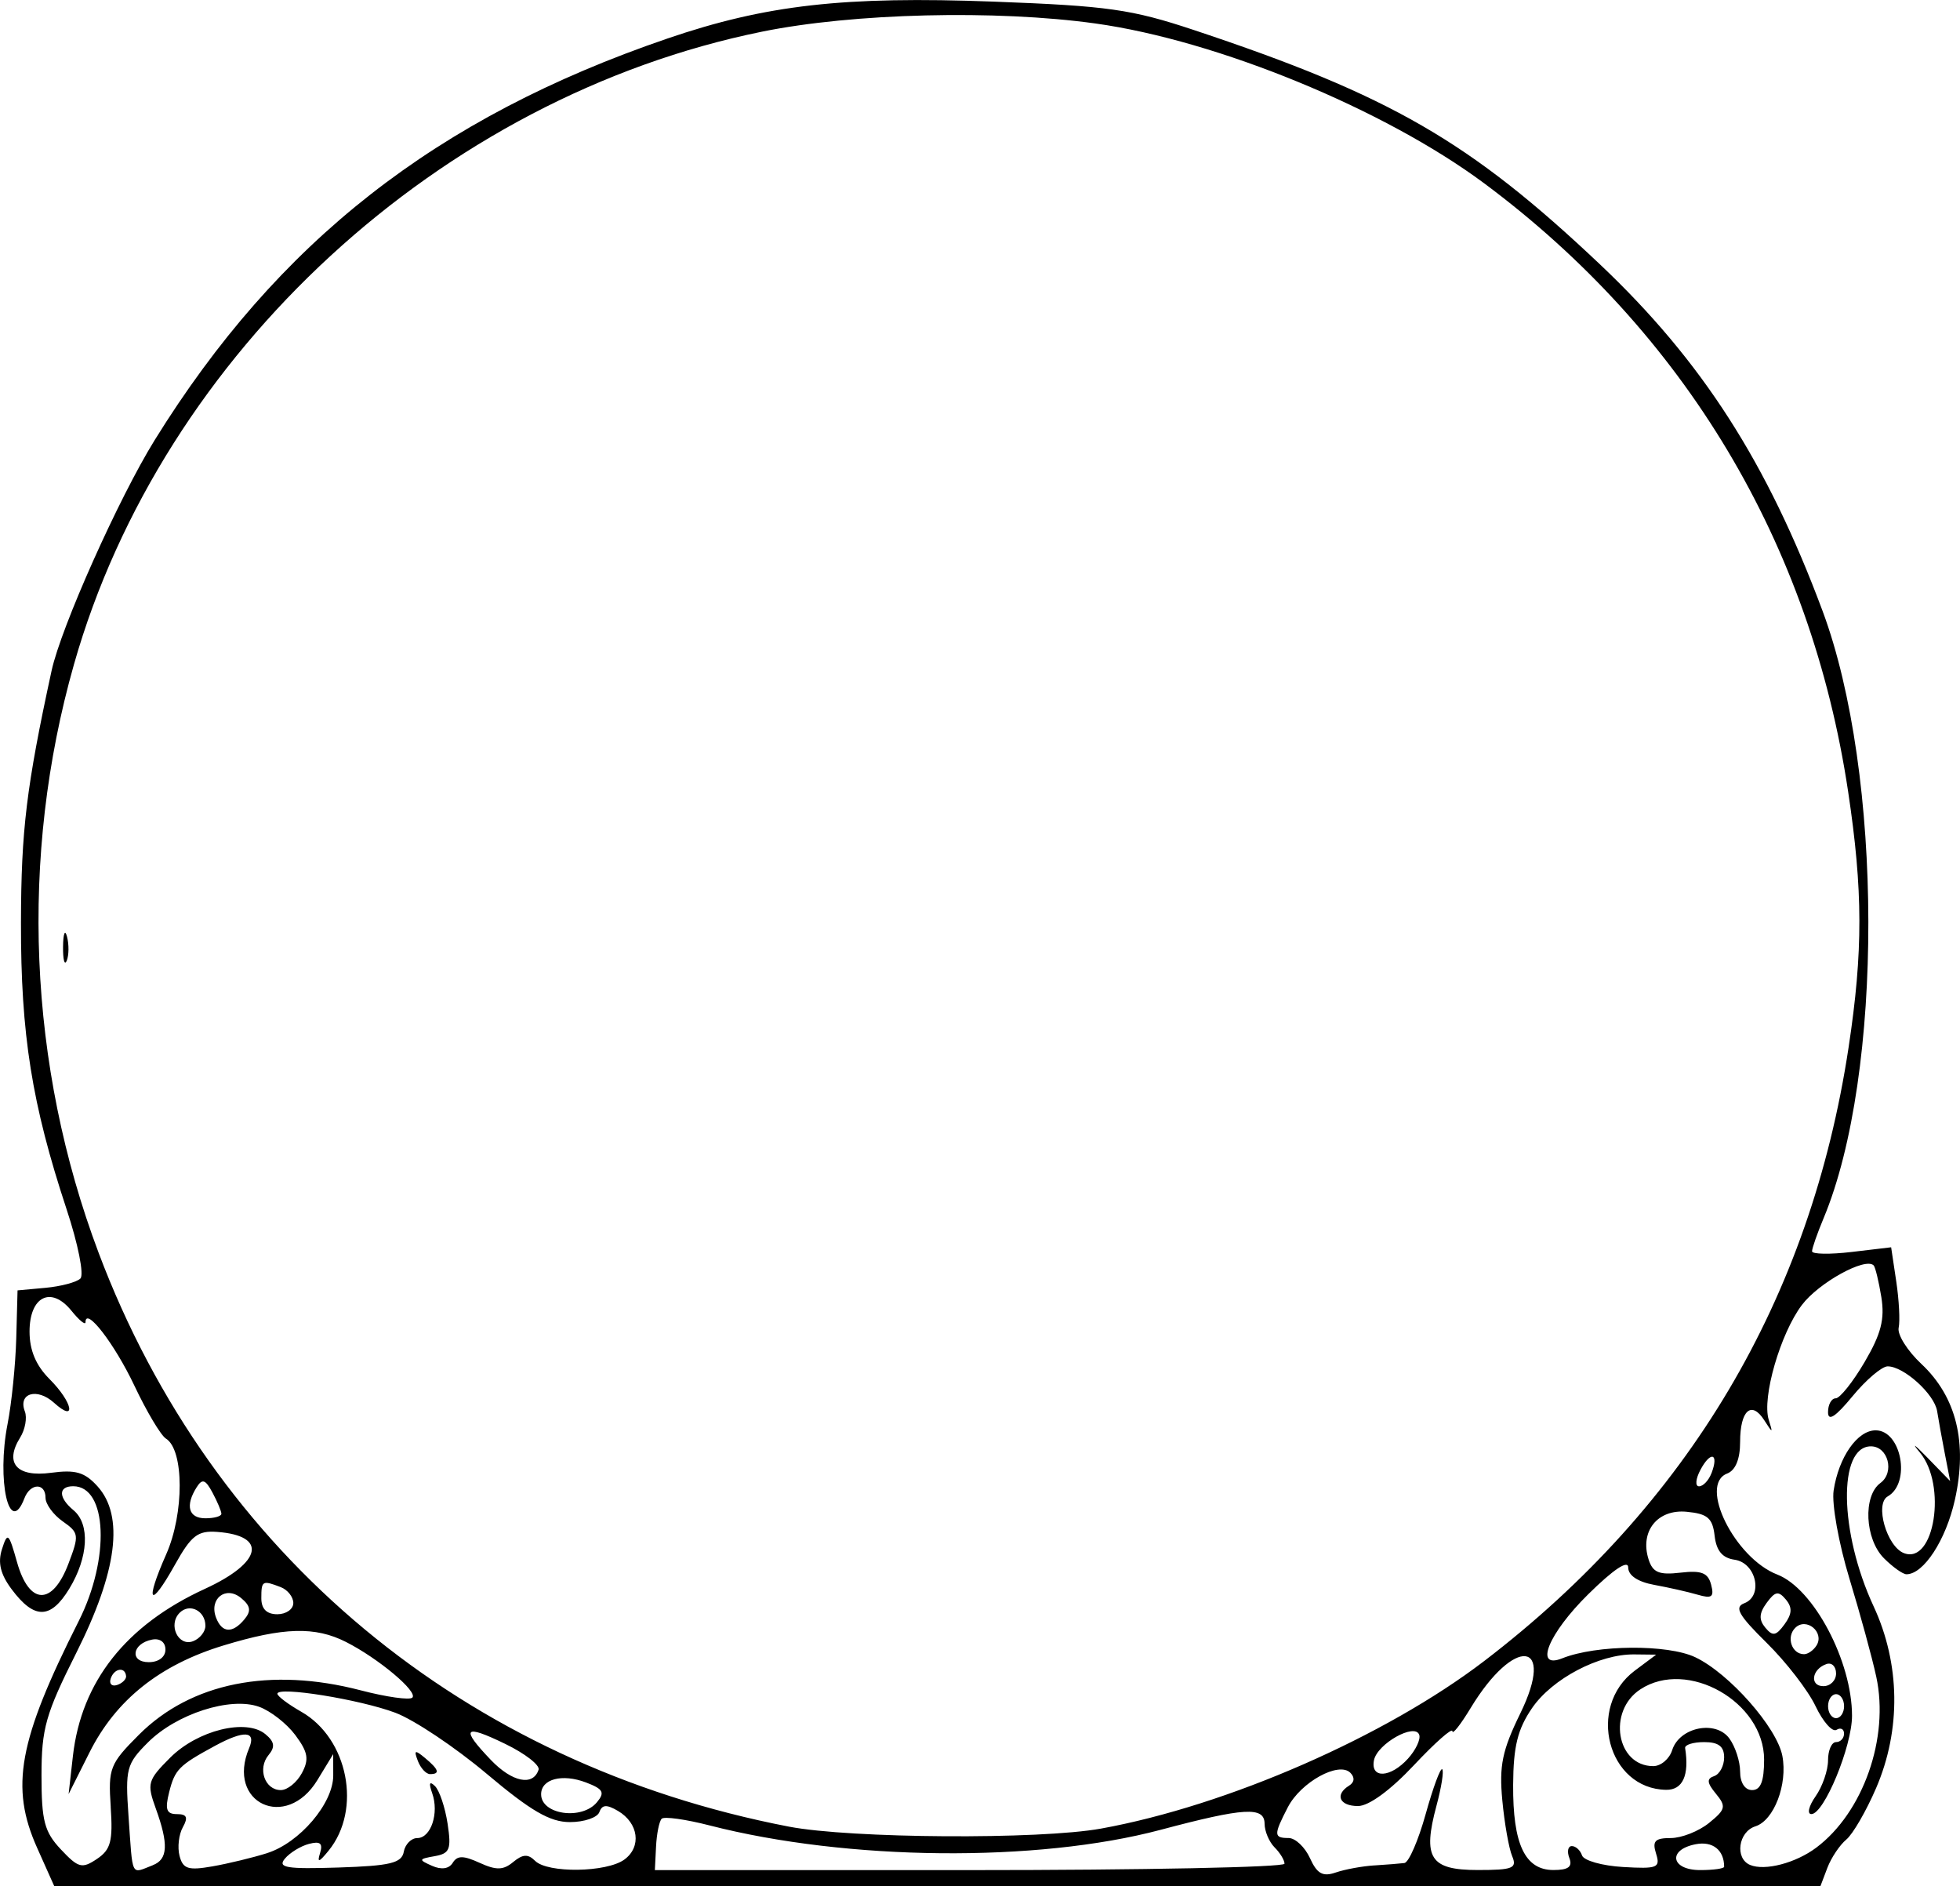 <?xml version="1.0" encoding="UTF-8" standalone="no"?>
<!-- Created with Inkscape (http://www.inkscape.org/) -->

<svg
   width="64.876mm"
   height="62.411mm"
   viewBox="0 0 64.876 62.411"
   version="1.1"
   id="svg5"
   inkscape:version="1.1 (c4e8f9ed74, 2021-05-24)"
   sodipodi:docname="frame28.svg"
   xmlns:inkscape="http://www.inkscape.org/namespaces/inkscape"
   xmlns:sodipodi="http://sodipodi.sourceforge.net/DTD/sodipodi-0.dtd"
   xmlns="http://www.w3.org/2000/svg"
   xmlns:svg="http://www.w3.org/2000/svg">
  <sodipodi:namedview
     id="namedview7"
     pagecolor="#ffffff"
     bordercolor="#666666"
     borderopacity="1.0"
     inkscape:pageshadow="2"
     inkscape:pageopacity="0.0"
     inkscape:pagecheckerboard="0"
     inkscape:document-units="mm"
     showgrid="false"
     inkscape:zoom="0.94615212"
     inkscape:cx="-299.63469"
     inkscape:cy="199.228"
     inkscape:window-width="2506"
     inkscape:window-height="1403"
     inkscape:window-x="1974"
     inkscape:window-y="0"
     inkscape:window-maximized="1"
     inkscape:current-layer="layer1" />
  <defs
     id="defs2" />
  <g
     inkscape:label="Layer 1"
     inkscape:groupmode="layer"
     id="layer1"
     transform="translate(-106.815,-87.221)">
    <path
       style="fill:#000000;stroke-width:0.265"
       d="m 108.047,148.376 c -0.905,-2.015 -0.623,-3.555 1.374,-7.512 1.043,-2.067 0.946,-4.461 -0.182,-4.461 -0.5,0 -0.496,0.375 0.009,0.794 0.553,0.459 0.493,1.558 -0.14,2.598 -0.62,1.017 -1.159,1.021 -1.91,0.014 -0.369,-0.495 -0.461,-0.877 -0.318,-1.323 0.185,-0.579 0.224,-0.545 0.499,0.431 0.402,1.425 1.169,1.449 1.7,0.053 0.362,-0.951 0.352,-1.026 -0.187,-1.404 -0.313,-0.22 -0.57,-0.571 -0.57,-0.781 0,-0.503 -0.504,-0.492 -0.698,0.015 -0.499,1.301 -0.926,-0.581 -0.558,-2.46 0.134,-0.684 0.263,-1.958 0.287,-2.831 l 0.043,-1.587 0.926,-0.085 c 0.509,-0.047 1.029,-0.185 1.154,-0.307 0.127,-0.124 -0.076,-1.142 -0.458,-2.296 -1.149,-3.477 -1.516,-5.779 -1.509,-9.482 0.006,-3.063 0.18,-4.494 1.013,-8.334 0.313,-1.442 2.222,-5.712 3.411,-7.63 4.075,-6.572 9.312,-10.673 16.971,-13.291 3.265,-1.116 5.852,-1.408 10.805,-1.222 3.776,0.142 4.558,0.253 6.621,0.939 6.507,2.164 9.14,3.684 13.454,7.765 3.368,3.187 5.526,6.546 7.356,11.454 2.009,5.386 2.026,15.339 0.035,20.104 -0.21,0.502 -0.381,0.993 -0.381,1.091 0,0.098 0.589,0.108 1.309,0.023 l 1.309,-0.155 0.169,1.128 c 0.093,0.62 0.129,1.311 0.08,1.536 -0.049,0.224 0.288,0.761 0.748,1.192 1.163,1.089 1.537,2.606 1.112,4.505 -0.297,1.329 -1.034,2.459 -1.602,2.459 -0.118,0 -0.453,-0.238 -0.744,-0.529 -0.633,-0.633 -0.701,-2.065 -0.118,-2.491 0.479,-0.35 0.256,-1.213 -0.314,-1.213 -1.096,0 -1.049,2.846 0.088,5.292 0.884,1.903 0.915,4.085 0.084,6.016 -0.326,0.757 -0.77,1.524 -0.987,1.704 -0.217,0.18 -0.499,0.601 -0.626,0.934 l -0.23,0.606 h -29.231 -29.231 z m 44.262,0.575 c 0.4,-0.025 0.846,-0.061 0.991,-0.079 0.145,-0.018 0.462,-0.748 0.705,-1.621 0.243,-0.873 0.489,-1.54 0.548,-1.482 0.058,0.058 -0.027,0.6 -0.19,1.204 -0.466,1.732 -0.211,2.13 1.365,2.13 1.168,0 1.309,-0.058 1.138,-0.463 -0.107,-0.255 -0.254,-1.087 -0.325,-1.849 -0.107,-1.141 -0.002,-1.648 0.594,-2.867 1.186,-2.424 -0.194,-2.573 -1.644,-0.178 -0.33,0.545 -0.601,0.889 -0.602,0.763 -8e-4,-0.126 -0.573,0.38 -1.272,1.124 -0.781,0.832 -1.494,1.353 -1.852,1.353 -0.615,0 -0.778,-0.376 -0.294,-0.676 0.178,-0.11 0.194,-0.272 0.04,-0.425 -0.383,-0.383 -1.638,0.309 -2.068,1.139 -0.474,0.916 -0.471,1.02 0.025,1.02 0.221,0 0.539,0.299 0.706,0.665 0.236,0.519 0.424,0.624 0.854,0.476 0.303,-0.104 0.879,-0.21 1.279,-0.235 z m -41.829,-1.94 c -0.086,-1.277 -0.029,-1.421 0.933,-2.384 1.723,-1.723 4.352,-2.249 7.342,-1.47 0.852,0.222 1.621,0.33 1.709,0.241 0.192,-0.194 -1.118,-1.294 -2.195,-1.841 -1.022,-0.519 -2.068,-0.49 -4.056,0.115 -2.111,0.642 -3.563,1.801 -4.435,3.539 l -0.692,1.379 0.142,-1.258 c 0.279,-2.464 1.755,-4.334 4.369,-5.533 1.896,-0.87 2.086,-1.761 0.403,-1.885 -0.64,-0.047 -0.854,0.119 -1.394,1.085 -0.831,1.487 -1.007,1.277 -0.289,-0.345 0.598,-1.351 0.593,-3.455 -0.009,-3.827 -0.167,-0.103 -0.638,-0.892 -1.045,-1.753 -0.654,-1.382 -1.618,-2.632 -1.618,-2.097 0,0.107 -0.209,-0.065 -0.465,-0.381 -0.673,-0.831 -1.387,-0.476 -1.387,0.689 0,0.618 0.212,1.122 0.661,1.571 0.773,0.773 0.905,1.469 0.149,0.785 -0.561,-0.508 -1.198,-0.319 -0.965,0.287 0.08,0.209 0.01,0.598 -0.156,0.864 -0.528,0.846 -0.114,1.319 1.023,1.166 0.812,-0.109 1.114,-0.021 1.538,0.448 0.887,0.981 0.654,2.811 -0.704,5.514 -1.013,2.017 -1.15,2.499 -1.15,4.054 0,1.504 0.095,1.866 0.642,2.448 0.577,0.614 0.698,0.646 1.191,0.316 0.46,-0.308 0.534,-0.587 0.457,-1.727 z m 1.392,1.932 c 0.501,-0.192 0.528,-0.691 0.099,-1.877 -0.3,-0.828 -0.269,-0.935 0.476,-1.68 0.909,-0.909 2.517,-1.306 3.152,-0.779 0.304,0.252 0.33,0.421 0.105,0.692 -0.372,0.448 -0.123,1.159 0.406,1.159 0.218,0 0.531,-0.253 0.697,-0.562 0.245,-0.457 0.204,-0.692 -0.216,-1.257 -0.284,-0.382 -0.826,-0.805 -1.204,-0.939 -0.95,-0.338 -2.729,0.234 -3.678,1.183 -0.708,0.708 -0.75,0.869 -0.641,2.424 0.147,2.087 0.065,1.921 0.805,1.637 z m 3.783,-0.399 c 1.077,-0.34 2.192,-1.648 2.19,-2.569 l -9.8e-4,-0.707 -0.524,0.86 c -1.032,1.693 -3.028,0.759 -2.259,-1.058 0.243,-0.573 -0.162,-0.601 -1.131,-0.076 -1.194,0.647 -1.327,0.782 -1.516,1.534 -0.144,0.572 -0.089,0.725 0.257,0.725 0.329,0 0.378,0.108 0.196,0.434 -0.134,0.239 -0.183,0.666 -0.109,0.949 0.113,0.432 0.287,0.487 1.09,0.346 0.525,-0.092 1.338,-0.289 1.807,-0.437 z m 4.524,-0.045 c 0.048,-0.249 0.249,-0.453 0.447,-0.453 0.453,0 0.728,-0.826 0.495,-1.484 -0.12,-0.338 -0.09,-0.414 0.092,-0.236 0.148,0.146 0.335,0.704 0.417,1.241 0.129,0.852 0.074,0.989 -0.429,1.078 -0.533,0.094 -0.539,0.118 -0.086,0.319 0.31,0.138 0.562,0.101 0.685,-0.099 0.152,-0.246 0.351,-0.246 0.891,2.7e-4 0.552,0.251 0.782,0.246 1.112,-0.028 0.315,-0.261 0.49,-0.271 0.722,-0.039 0.416,0.416 2.369,0.388 2.957,-0.042 0.574,-0.42 0.471,-1.206 -0.211,-1.608 -0.375,-0.221 -0.527,-0.212 -0.617,0.038 -0.066,0.182 -0.505,0.331 -0.975,0.331 -0.66,0 -1.289,-0.365 -2.754,-1.598 -1.044,-0.879 -2.406,-1.789 -3.026,-2.021 -1.177,-0.442 -3.906,-0.881 -3.903,-0.628 9.2e-4,0.08 0.357,0.348 0.792,0.596 1.55,0.882 2.012,3.237 0.902,4.598 -0.319,0.391 -0.384,0.409 -0.281,0.076 0.099,-0.321 0.005,-0.399 -0.367,-0.302 -0.275,0.072 -0.635,0.292 -0.799,0.49 -0.247,0.298 0.055,0.348 1.776,0.292 1.714,-0.056 2.089,-0.146 2.161,-0.52 z m 0.468,-3.004 c -0.139,-0.363 -0.101,-0.38 0.236,-0.1 0.459,0.381 0.507,0.534 0.167,0.534 -0.13,0 -0.311,-0.195 -0.403,-0.434 z m 28.685,3.398 c 0,-0.116 -0.147,-0.359 -0.328,-0.539 -0.18,-0.18 -0.329,-0.531 -0.331,-0.781 -0.004,-0.577 -0.665,-0.539 -3.443,0.2 -4.093,1.087 -10.371,1.026 -14.929,-0.146 -0.79,-0.203 -1.502,-0.302 -1.584,-0.221 -0.082,0.082 -0.166,0.497 -0.187,0.924 l -0.039,0.776 H 138.912 c 5.731,0 10.42,-0.095 10.42,-0.212 z m 9.429,-0.185 c -0.084,-0.218 -0.047,-0.397 0.082,-0.397 0.129,0 0.281,0.139 0.337,0.309 0.057,0.17 0.668,0.343 1.359,0.383 1.139,0.067 1.24,0.026 1.092,-0.442 -0.132,-0.416 -0.038,-0.516 0.486,-0.516 0.357,0 0.927,-0.224 1.266,-0.499 0.552,-0.447 0.576,-0.547 0.228,-0.969 -0.297,-0.36 -0.311,-0.496 -0.058,-0.582 0.182,-0.061 0.331,-0.34 0.331,-0.618 0,-0.365 -0.186,-0.507 -0.661,-0.507 -0.364,0 -0.647,0.089 -0.63,0.198 0.142,0.901 -0.079,1.388 -0.627,1.381 -1.933,-0.027 -2.648,-2.742 -1.039,-3.944 l 0.708,-0.529 -0.726,-0.008 c -1.162,-0.013 -2.715,0.802 -3.382,1.775 -0.478,0.698 -0.619,1.268 -0.627,2.535 -0.013,1.969 0.391,2.825 1.333,2.825 0.496,0 0.639,-0.107 0.528,-0.397 z m 5.123,0.286 c 0,-0.552 -0.379,-0.853 -0.939,-0.745 -0.942,0.18 -0.827,0.856 0.146,0.856 0.437,0 0.794,-0.05 0.794,-0.111 z m 3.049,-0.631 c 1.555,-1.166 2.422,-3.635 1.987,-5.653 -0.136,-0.631 -0.537,-2.095 -0.89,-3.254 -0.353,-1.159 -0.588,-2.469 -0.522,-2.91 0.167,-1.106 0.786,-1.993 1.391,-1.993 0.856,0 1.175,1.745 0.399,2.187 -0.435,0.248 -0.03,1.659 0.538,1.877 1.01,0.388 1.427,-2.259 0.525,-3.333 -0.288,-0.343 -0.18,-0.271 0.24,0.161 l 0.764,0.786 -0.176,-0.905 c -0.097,-0.498 -0.211,-1.131 -0.255,-1.408 -0.089,-0.564 -1.103,-1.482 -1.637,-1.482 -0.192,0 -0.714,0.444 -1.161,0.986 -0.566,0.687 -0.813,0.848 -0.813,0.529 0,-0.251 0.114,-0.457 0.253,-0.457 0.139,0 0.571,-0.541 0.959,-1.203 0.546,-0.931 0.67,-1.417 0.552,-2.149 -0.085,-0.52 -0.199,-0.991 -0.254,-1.047 -0.278,-0.278 -1.819,0.573 -2.376,1.311 -0.713,0.945 -1.326,3.066 -1.097,3.797 0.143,0.456 0.135,0.457 -0.15,0.013 -0.423,-0.659 -0.797,-0.321 -0.797,0.72 0,0.57 -0.152,0.94 -0.429,1.047 -0.955,0.367 0.252,2.799 1.66,3.343 1.202,0.465 2.473,2.867 2.473,4.673 0,1.013 -0.926,3.253 -1.345,3.253 -0.15,0 -0.088,-0.265 0.139,-0.588 0.227,-0.323 0.412,-0.859 0.412,-1.191 0,-0.331 0.119,-0.603 0.265,-0.603 0.146,0 0.265,-0.126 0.265,-0.28 0,-0.154 -0.112,-0.211 -0.249,-0.126 -0.137,0.085 -0.45,-0.268 -0.695,-0.785 -0.245,-0.516 -0.971,-1.457 -1.614,-2.09 -0.936,-0.922 -1.083,-1.184 -0.742,-1.315 0.635,-0.244 0.39,-1.338 -0.323,-1.439 -0.406,-0.058 -0.604,-0.296 -0.661,-0.794 -0.068,-0.585 -0.232,-0.726 -0.924,-0.793 -0.965,-0.093 -1.557,0.645 -1.263,1.573 0.139,0.438 0.346,0.525 1.057,0.442 0.695,-0.081 0.911,0.004 1.014,0.397 0.107,0.41 0.026,0.47 -0.447,0.332 -0.318,-0.093 -0.964,-0.239 -1.437,-0.325 -0.542,-0.099 -0.86,-0.311 -0.86,-0.575 0,-0.264 -0.49,0.064 -1.323,0.885 -1.321,1.301 -1.807,2.499 -0.86,2.12 1.128,-0.451 3.487,-0.47 4.403,-0.035 1.121,0.532 2.702,2.323 2.882,3.264 0.18,0.942 -0.277,2.136 -0.892,2.331 -0.567,0.18 -0.688,1.063 -0.176,1.278 0.489,0.205 1.508,-0.061 2.19,-0.572 z m -23.674,-0.631 c 4.182,-0.758 9.414,-3.046 12.687,-5.548 6.751,-5.162 10.798,-11.978 12.058,-20.308 0.48,-3.169 0.476,-5.19 -0.017,-8.467 -1.233,-8.21 -5.406,-15.181 -12.042,-20.119 -3.298,-2.454 -8.836,-4.731 -12.872,-5.292 -3.295,-0.458 -8.014,-0.343 -11.031,0.27 -10.638,2.161 -19.853,10.634 -22.78,20.943 -1.807,6.364 -1.518,13.263 0.815,19.461 3.756,9.979 12.112,16.926 22.85,18.995 2.046,0.394 8.296,0.434 10.332,0.065 z m -34.357,-29.187 c 0.005,-0.437 0.065,-0.583 0.132,-0.326 0.067,0.257 0.063,0.615 -0.01,0.794 -0.072,0.179 -0.127,-0.032 -0.122,-0.468 z m 17.672,28.315 c 0.27,-0.325 0.208,-0.437 -0.362,-0.654 -0.788,-0.3 -1.486,-0.116 -1.486,0.391 0,0.674 1.348,0.866 1.848,0.263 z m 38.633,-1.41 c 0,-1.909 -2.535,-3.349 -4.096,-2.326 -1.098,0.719 -0.792,2.541 0.427,2.541 0.252,0 0.534,-0.238 0.626,-0.529 0.241,-0.761 1.441,-1.005 1.893,-0.386 0.196,0.268 0.356,0.761 0.356,1.097 0,0.367 0.159,0.611 0.397,0.611 0.283,0 0.397,-0.288 0.397,-1.009 z m -40.565,0.336 c 0.051,-0.152 -0.446,-0.537 -1.103,-0.856 -1.372,-0.667 -1.493,-0.531 -0.476,0.531 0.703,0.734 1.395,0.877 1.578,0.325 z m 28.778,-0.37 c 0.256,-0.283 0.423,-0.636 0.372,-0.786 -0.14,-0.409 -1.394,0.297 -1.499,0.843 -0.119,0.616 0.549,0.582 1.128,-0.058 z m 14.434,-1.735 c 0,-0.218 -0.119,-0.397 -0.265,-0.397 -0.146,0 -0.265,0.179 -0.265,0.397 0,0.218 0.119,0.397 0.265,0.397 0.146,0 0.265,-0.179 0.265,-0.397 z m -56.866,-0.999 c -0.033,-0.316 -0.396,-0.255 -0.509,0.086 -0.058,0.175 0.037,0.27 0.212,0.212 0.175,-0.058 0.309,-0.192 0.298,-0.298 z m 56.601,-0.082 c 0,-0.23 -0.141,-0.372 -0.314,-0.314 -0.491,0.164 -0.572,0.733 -0.105,0.733 0.23,0 0.419,-0.189 0.419,-0.419 z m -55.298,-0.791 c 0,-0.246 -0.18,-0.381 -0.441,-0.331 -0.664,0.129 -0.755,0.747 -0.11,0.747 0.325,0 0.551,-0.171 0.551,-0.416 z m 54.651,-0.136 c 0.273,-0.441 -0.341,-0.947 -0.706,-0.582 -0.305,0.305 -0.114,0.87 0.294,0.87 0.128,0 0.313,-0.129 0.411,-0.288 z m -53.328,-0.651 c 0,-0.497 -0.522,-0.762 -0.852,-0.432 -0.395,0.395 -0.048,1.13 0.445,0.941 0.224,-0.086 0.407,-0.315 0.407,-0.509 z m 52.313,-0.87 c -0.243,-0.293 -0.355,-0.274 -0.635,0.11 -0.252,0.345 -0.264,0.557 -0.045,0.821 0.243,0.293 0.355,0.274 0.635,-0.11 0.252,-0.345 0.264,-0.557 0.045,-0.821 z m -51.02,0.654 c 0.229,-0.276 0.202,-0.443 -0.111,-0.703 -0.506,-0.42 -1.07,0.023 -0.829,0.65 0.196,0.511 0.544,0.53 0.94,0.053 z m 1.617,-0.536 c 0,-0.203 -0.188,-0.441 -0.419,-0.529 -0.607,-0.233 -0.64,-0.214 -0.64,0.369 0,0.353 0.176,0.529 0.529,0.529 0.291,0 0.529,-0.166 0.529,-0.369 z m -2.381,-2.956 c 0,-0.082 -0.132,-0.396 -0.293,-0.697 -0.235,-0.439 -0.339,-0.475 -0.525,-0.181 -0.387,0.611 -0.27,1.028 0.289,1.028 0.291,0 0.529,-0.067 0.529,-0.15 z m 49.323,-1.343 c 0.252,-0.657 -0.026,-0.747 -0.363,-0.117 -0.163,0.304 -0.185,0.552 -0.05,0.552 0.135,0 0.321,-0.196 0.412,-0.435 z"
       id="path2637" />
  </g>
</svg>
